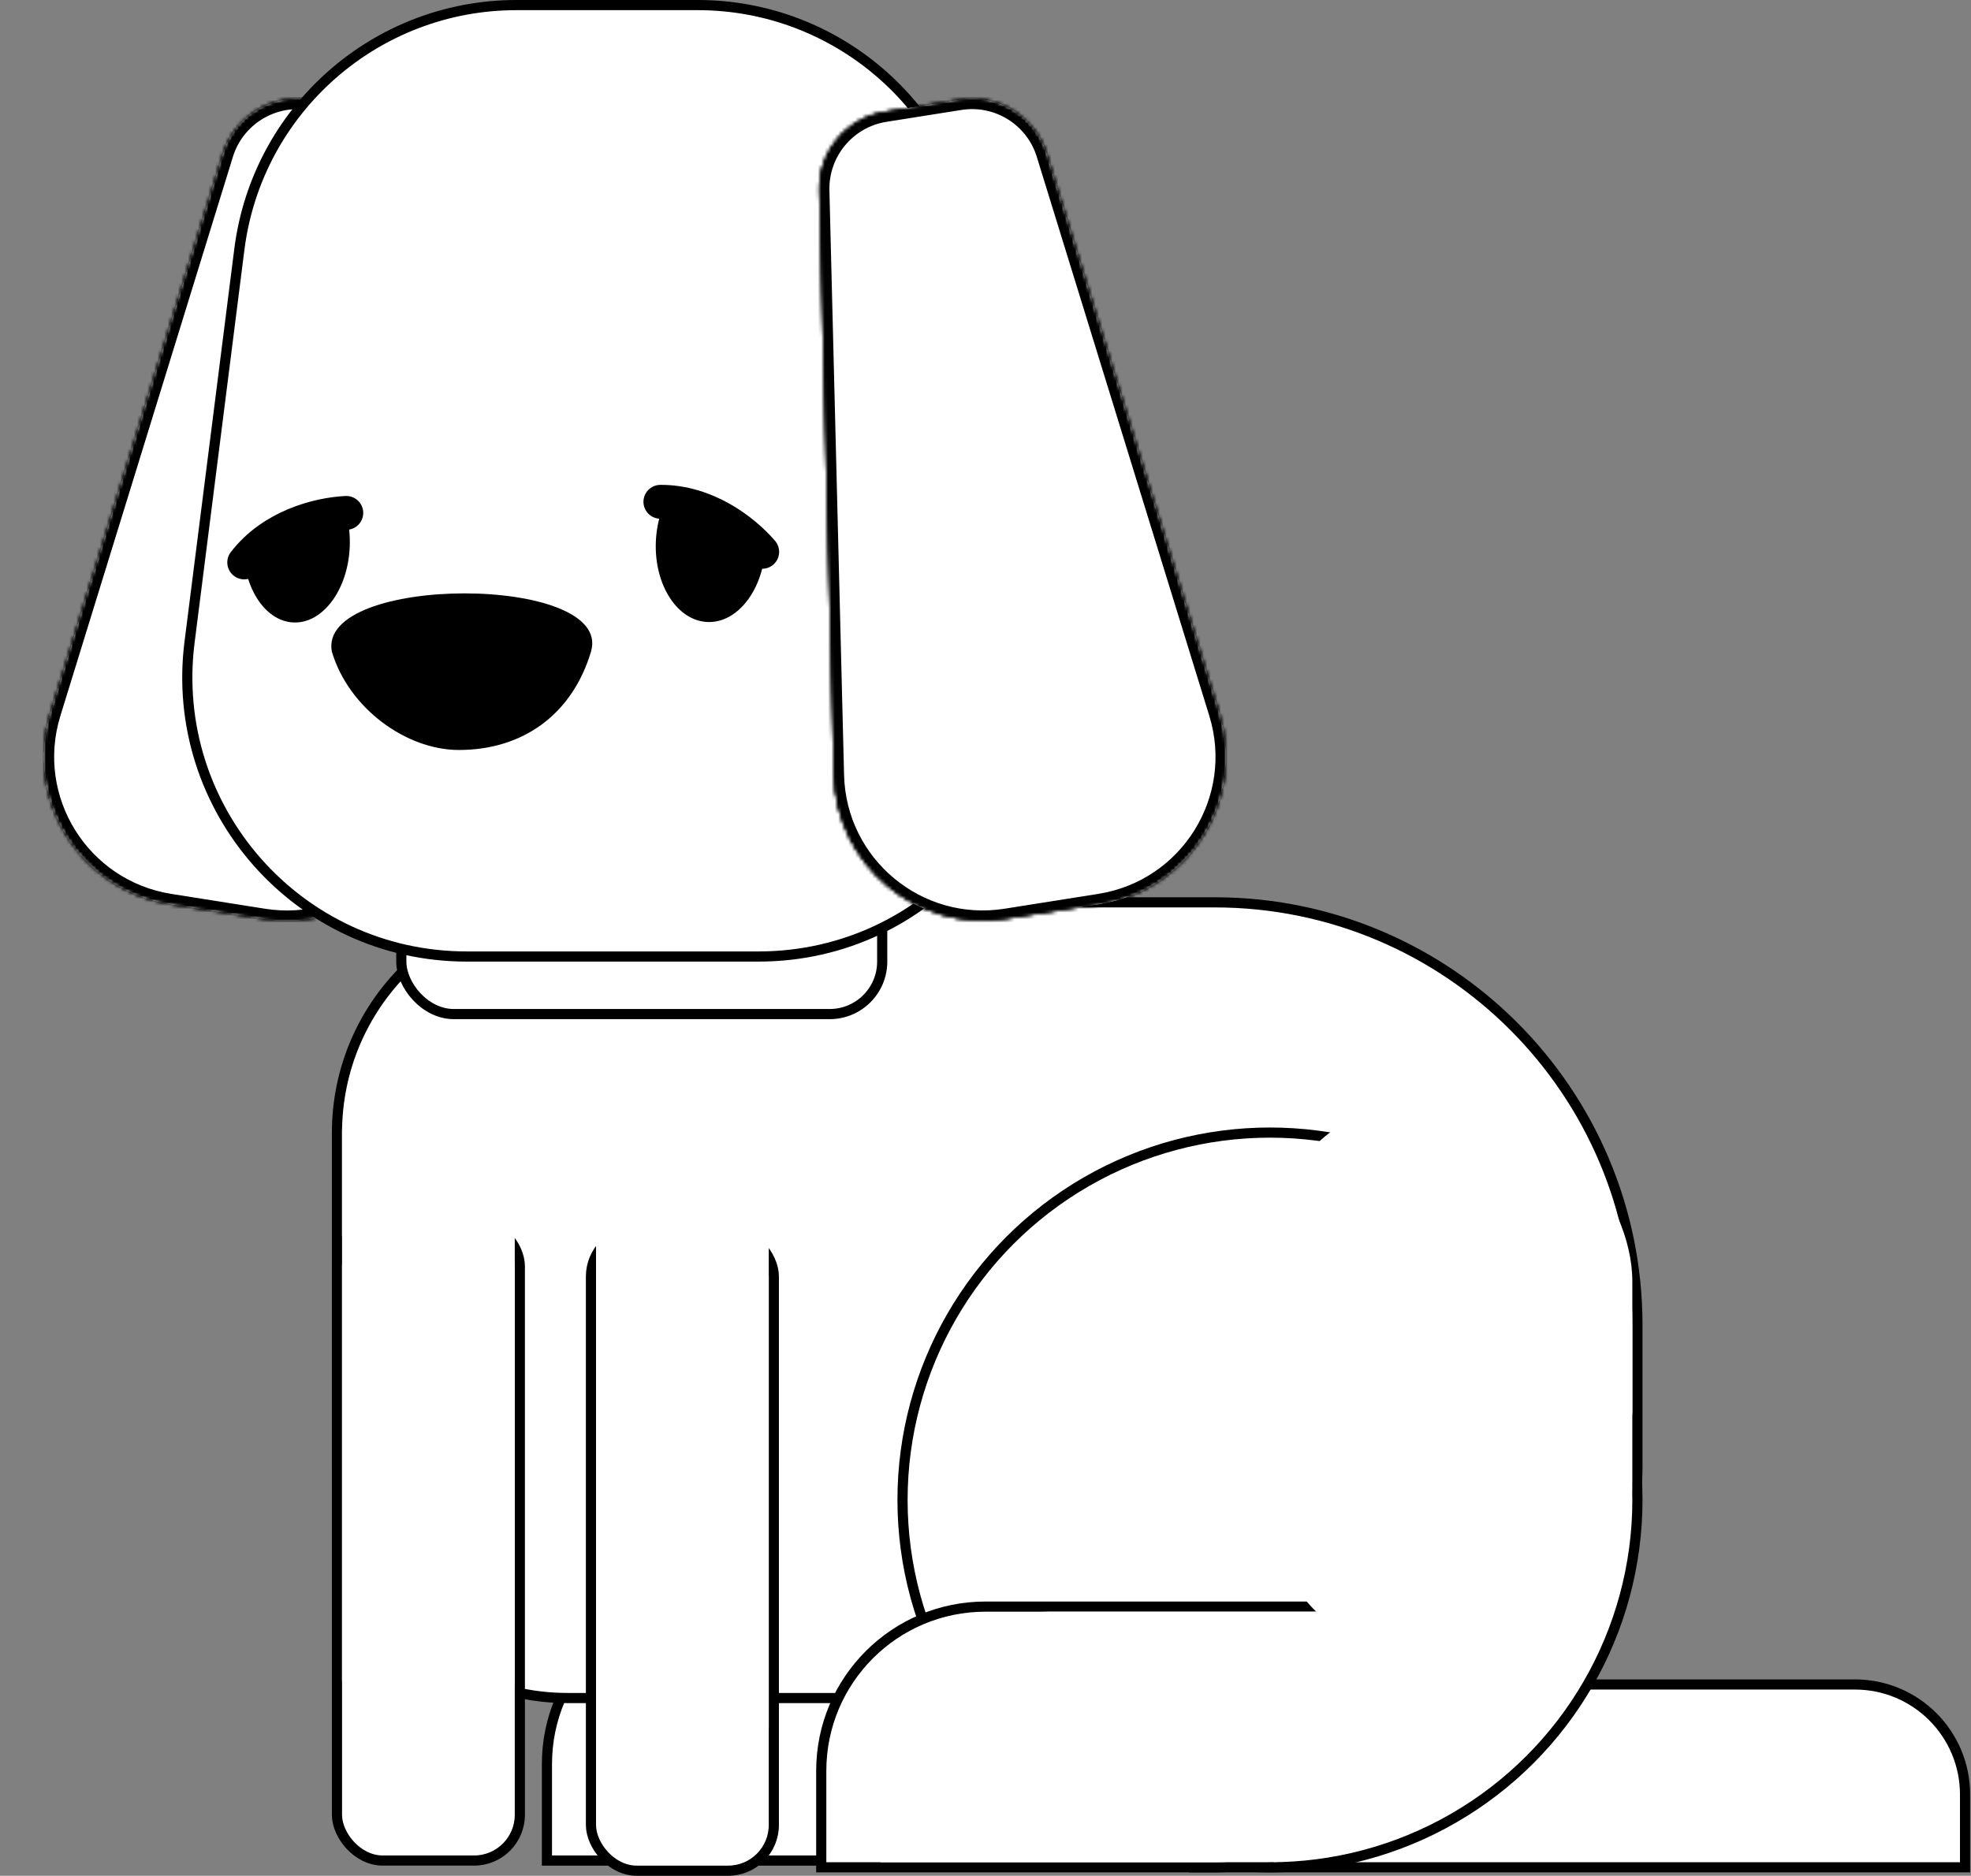 <svg width="582" height="554" viewBox="0 0 582 554" fill="none" xmlns="http://www.w3.org/2000/svg">
<rect x="0" y="0" width="582" height="554" fill="#808080" stroke="none"/>
<path d="M547.743 497.5C565.692 497.5 580.243 512.051 580.243 530V551.5H352.5V497.5H547.743Z" fill="white" stroke="black" stroke-width="3"/>
<path d="M161.5 521C161.5 494.214 183.214 472.5 210 472.5H348.5V501C348.5 527.786 326.786 549.5 300 549.5H161.5V521Z" fill="white" stroke="black" stroke-width="3"/>
<path d="M167.597 266.5C129.988 266.5 99.5 296.988 99.5 334.597L99.5 433.403C99.5 471.012 129.988 501.5 167.597 501.5L415.403 501.5C453.012 501.5 483.5 471.012 483.5 433.403L483.5 391.329C483.5 322.388 427.612 266.5 358.671 266.5L167.597 266.5Z" fill="white" stroke="black" stroke-width="3"/>
<circle cx="375" cy="443" r="108.5" fill="white" stroke="black" stroke-width="3"/>
<path d="M242.5 523C242.5 496.214 264.214 474.5 291 474.5H407.5V503C407.5 529.786 385.786 551.5 359 551.5H242.5V523Z" fill="white" stroke="black" stroke-width="3"/>
<path d="M260 526C260 498.386 282.386 476 310 476H424V500C424 527.614 401.614 550 374 550H260V526Z" fill="white"/>
<rect x="174.5" y="363.5" width="54" height="189" rx="13.5" fill="white" stroke="black" stroke-width="3"/>
<rect x="99.5" y="360.5" width="54" height="189" rx="13.5" fill="white" stroke="black" stroke-width="3"/>
<rect x="176" y="333" width="51" height="192" rx="15" fill="white"/>
<rect x="101" y="319" width="51" height="192" rx="15" fill="white"/>
<rect x="118.5" y="258.5" width="142" height="41" rx="15.5" fill="white" stroke="black" stroke-width="3"/>
<mask id="path-12-inside-1_656_8246" fill="white">
<path d="M133.001 56.316C133.29 44.787 124.997 34.826 113.606 33.022L91.472 29.517C80.17 27.726 69.27 34.518 65.897 45.453L14.961 210.541C7.065 236.132 23.671 262.782 50.122 266.971L77.802 271.355C104.075 275.517 128.004 255.593 128.671 229L133.001 56.316Z"/>
<path d="M133.001 56.316C133.29 44.787 124.997 34.826 113.606 33.022L91.472 29.517C80.17 27.726 69.27 34.518 65.897 45.453L14.961 210.541C7.065 236.132 23.671 262.782 50.122 266.971L77.802 271.355C104.075 275.517 128.004 255.593 128.671 229L133.001 56.316Z"/>
<path d="M133.001 56.316C133.29 44.787 124.997 34.826 113.606 33.022L91.472 29.517C80.17 27.726 69.27 34.518 65.897 45.453L14.961 210.541C7.065 236.132 23.671 262.782 50.122 266.971L77.802 271.355C104.075 275.517 128.004 255.593 128.671 229L133.001 56.316Z"/>
</mask>
<path d="M133.001 56.316C133.29 44.787 124.997 34.826 113.606 33.022L91.472 29.517C80.17 27.726 69.27 34.518 65.897 45.453L14.961 210.541C7.065 236.132 23.671 262.782 50.122 266.971L77.802 271.355C104.075 275.517 128.004 255.593 128.671 229L133.001 56.316Z" fill="white"/>
<path d="M133.001 56.316C133.29 44.787 124.997 34.826 113.606 33.022L91.472 29.517C80.17 27.726 69.27 34.518 65.897 45.453L14.961 210.541C7.065 236.132 23.671 262.782 50.122 266.971L77.802 271.355C104.075 275.517 128.004 255.593 128.671 229L133.001 56.316Z" fill="white"/>
<path d="M133.001 56.316C133.29 44.787 124.997 34.826 113.606 33.022L91.472 29.517C80.17 27.726 69.27 34.518 65.897 45.453L14.961 210.541C7.065 236.132 23.671 262.782 50.122 266.971L77.802 271.355C104.075 275.517 128.004 255.593 128.671 229L133.001 56.316Z" fill="white"/>
<path d="M128.671 229L125.672 228.925L128.671 229ZM14.961 210.541L12.095 209.657L14.961 210.541ZM65.897 45.453L68.763 46.337L65.897 45.453ZM133.001 56.316L136 56.391L133.001 56.316ZM128.671 229L125.672 228.925L128.671 229ZM14.961 210.541L12.094 209.657L14.961 210.541ZM65.897 45.453L68.763 46.337L65.897 45.453ZM133.001 56.316L136 56.391L133.001 56.316ZM65.897 45.453L68.763 46.337L65.897 45.453ZM113.137 35.985L91.003 32.48L91.942 26.553L114.076 30.059L113.137 35.985ZM68.763 46.337L17.828 211.426L12.095 209.657L63.03 44.568L68.763 46.337ZM50.592 264.008L78.271 268.392L77.332 274.318L49.653 269.934L50.592 264.008ZM125.672 228.925L130.002 56.24L136 56.391L131.67 229.075L125.672 228.925ZM113.137 35.985L91.003 32.48L91.942 26.553L114.076 30.059L113.137 35.985ZM68.763 46.337L17.828 211.426L12.095 209.657L63.03 44.568L68.763 46.337ZM50.592 264.008L78.271 268.392L77.332 274.318L49.653 269.934L50.592 264.008ZM125.672 228.925L130.002 56.24L136 56.391L131.67 229.075L125.672 228.925ZM78.271 268.392C102.753 272.27 125.05 253.705 125.672 228.925L131.67 229.075C130.958 257.481 105.397 278.763 77.332 274.318L78.271 268.392ZM17.828 211.426C10.47 235.272 25.944 260.104 50.592 264.008L49.653 269.934C21.398 265.459 3.66 236.992 12.095 209.657L17.828 211.426ZM91.003 32.48C81.175 30.923 71.697 36.828 68.763 46.337L63.03 44.568C66.844 32.207 79.165 24.53 91.942 26.553L91.003 32.48ZM114.076 30.059C126.952 32.099 136.327 43.358 136 56.391L130.002 56.24C130.254 46.215 123.042 37.554 113.137 35.985L114.076 30.059ZM113.137 35.985L91.003 32.48L91.942 26.553L114.076 30.059L113.137 35.985ZM68.763 46.337L17.828 211.426L12.094 209.657L63.03 44.568L68.763 46.337ZM50.592 264.008L78.271 268.392L77.332 274.318L49.653 269.935L50.592 264.008ZM125.672 228.925L130.002 56.24L136 56.391L131.67 229.075L125.672 228.925ZM78.271 268.392C102.753 272.27 125.05 253.705 125.672 228.925L131.67 229.075C130.958 257.481 105.397 278.764 77.332 274.318L78.271 268.392ZM17.828 211.426C10.47 235.272 25.944 260.105 50.592 264.008L49.653 269.935C21.398 265.459 3.66 236.992 12.094 209.657L17.828 211.426ZM91.003 32.48C81.175 30.923 71.697 36.828 68.763 46.337L63.03 44.568C66.844 32.207 79.165 24.53 91.942 26.553L91.003 32.48ZM114.076 30.059C126.952 32.099 136.327 43.358 136 56.391L130.002 56.24C130.254 46.215 123.042 37.554 113.137 35.985L114.076 30.059ZM78.271 268.392C102.753 272.27 125.05 253.705 125.672 228.925L131.67 229.075C130.958 257.481 105.397 278.763 77.332 274.318L78.271 268.392ZM17.828 211.426C10.47 235.272 25.944 260.104 50.592 264.008L49.653 269.934C21.398 265.459 3.66 236.992 12.095 209.657L17.828 211.426ZM91.003 32.48C81.175 30.923 71.697 36.828 68.763 46.337L63.03 44.568C66.844 32.207 79.165 24.53 91.942 26.553L91.003 32.48ZM114.076 30.059C126.952 32.099 136.327 43.358 136 56.391L130.002 56.24C130.254 46.215 123.042 37.554 113.137 35.985L114.076 30.059Z" fill="black" mask="url(#path-12-inside-1_656_8246)"/>
<path d="M70.679 73.625C75.905 32.403 110.972 1.5 152.524 1.5H206.012C246.698 1.5 281.31 31.162 287.539 71.369L305.511 187.369C313.258 237.371 274.582 282.5 223.984 282.5H137.82C88.139 282.5 49.727 238.912 55.975 189.625L70.679 73.625Z" fill="white" stroke="black" stroke-width="3"/>
<mask id="path-15-inside-2_656_8246" fill="white">
<path d="M241.911 56.307C241.622 44.778 249.915 34.817 261.306 33.013L283.44 29.507C294.742 27.717 305.642 34.509 309.016 45.443L359.951 210.532C367.847 236.123 351.241 262.773 324.79 266.962L297.111 271.346C270.837 275.508 246.908 255.584 246.241 228.991L241.911 56.307Z"/>
<path d="M241.911 56.307C241.622 44.778 249.915 34.817 261.306 33.013L283.44 29.507C294.742 27.717 305.642 34.509 309.016 45.443L359.951 210.532C367.847 236.123 351.241 262.773 324.79 266.962L297.111 271.346C270.837 275.508 246.908 255.584 246.241 228.991L241.911 56.307Z"/>
<path d="M241.911 56.307C241.622 44.778 249.915 34.817 261.306 33.013L283.44 29.508C294.742 27.717 305.642 34.509 309.016 45.444L359.951 210.532C367.847 236.123 351.241 262.773 324.79 266.962L297.111 271.346C270.837 275.508 246.908 255.584 246.241 228.991L241.911 56.307Z"/>
</mask>
<path d="M241.911 56.307C241.622 44.778 249.915 34.817 261.306 33.013L283.44 29.507C294.742 27.717 305.642 34.509 309.016 45.443L359.951 210.532C367.847 236.123 351.241 262.773 324.79 266.962L297.111 271.346C270.837 275.508 246.908 255.584 246.241 228.991L241.911 56.307Z" fill="white"/>
<path d="M241.911 56.307C241.622 44.778 249.915 34.817 261.306 33.013L283.44 29.507C294.742 27.717 305.642 34.509 309.016 45.443L359.951 210.532C367.847 236.123 351.241 262.773 324.79 266.962L297.111 271.346C270.837 275.508 246.908 255.584 246.241 228.991L241.911 56.307Z" fill="white"/>
<path d="M241.911 56.307C241.622 44.778 249.915 34.817 261.306 33.013L283.44 29.508C294.742 27.717 305.642 34.509 309.016 45.444L359.951 210.532C367.847 236.123 351.241 262.773 324.79 266.962L297.111 271.346C270.837 275.508 246.908 255.584 246.241 228.991L241.911 56.307Z" fill="white"/>
<path d="M246.241 228.991L249.24 228.916L246.241 228.991ZM359.951 210.532L362.818 209.648L359.951 210.532ZM309.016 45.443L306.149 46.328L309.016 45.443ZM241.911 56.307L238.912 56.382L241.911 56.307ZM246.241 228.991L249.24 228.916L246.241 228.991ZM359.951 210.532L362.818 209.648L359.951 210.532ZM309.016 45.444L306.149 46.328L309.016 45.444ZM241.911 56.307L238.912 56.382L241.911 56.307ZM309.016 45.443L306.149 46.328L309.016 45.443ZM261.775 35.976L283.909 32.471L282.971 26.544L260.836 30.05L261.775 35.976ZM306.149 46.328L357.084 211.417L362.818 209.648L311.882 44.559L306.149 46.328ZM324.32 263.999L296.641 268.383L297.58 274.309L325.259 269.925L324.32 263.999ZM249.24 228.916L244.91 56.231L238.912 56.382L243.242 229.066L249.24 228.916ZM261.775 35.976L283.909 32.471L282.971 26.544L260.836 30.05L261.775 35.976ZM306.149 46.328L357.084 211.416L362.818 209.648L311.882 44.559L306.149 46.328ZM324.32 263.999L296.641 268.383L297.58 274.309L325.259 269.925L324.32 263.999ZM249.24 228.916L244.91 56.231L238.912 56.382L243.242 229.066L249.24 228.916ZM296.641 268.383C272.159 272.261 249.862 253.695 249.24 228.916L243.242 229.066C243.955 257.472 269.515 278.754 297.58 274.309L296.641 268.383ZM357.084 211.416C364.442 235.263 348.969 260.095 324.32 263.999L325.259 269.925C353.514 265.45 371.252 236.983 362.818 209.648L357.084 211.416ZM283.909 32.471C293.738 30.914 303.215 36.819 306.149 46.328L311.882 44.559C308.068 32.198 295.747 24.521 282.971 26.544L283.909 32.471ZM260.836 30.05C247.96 32.09 238.585 43.349 238.912 56.382L244.91 56.231C244.659 46.206 251.87 37.545 261.775 35.976L260.836 30.05ZM261.775 35.976L283.909 32.471L282.971 26.544L260.836 30.05L261.775 35.976ZM306.149 46.328L357.084 211.417L362.818 209.648L311.882 44.559L306.149 46.328ZM324.32 263.999L296.641 268.383L297.58 274.309L325.259 269.926L324.32 263.999ZM249.24 228.916L244.91 56.231L238.912 56.382L243.242 229.066L249.24 228.916ZM296.641 268.383C272.159 272.261 249.862 253.696 249.24 228.916L243.242 229.066C243.955 257.472 269.515 278.755 297.58 274.309L296.641 268.383ZM357.084 211.417C364.442 235.263 348.969 260.096 324.32 263.999L325.259 269.926C353.514 265.45 371.252 236.983 362.818 209.648L357.084 211.417ZM283.909 32.471C293.738 30.914 303.215 36.819 306.149 46.328L311.882 44.559C308.068 32.198 295.747 24.521 282.971 26.544L283.909 32.471ZM260.836 30.05C247.96 32.09 238.585 43.349 238.912 56.382L244.91 56.231C244.659 46.206 251.87 37.545 261.775 35.976L260.836 30.05ZM296.641 268.383C272.159 272.261 249.862 253.695 249.24 228.916L243.242 229.066C243.955 257.472 269.515 278.754 297.58 274.309L296.641 268.383ZM357.084 211.417C364.442 235.263 348.969 260.095 324.32 263.999L325.259 269.925C353.514 265.45 371.252 236.983 362.818 209.648L357.084 211.417ZM283.909 32.471C293.738 30.914 303.215 36.819 306.149 46.328L311.882 44.559C308.068 32.198 295.747 24.521 282.971 26.544L283.909 32.471ZM260.836 30.05C247.96 32.09 238.585 43.349 238.912 56.382L244.91 56.231C244.659 46.206 251.87 37.545 261.775 35.976L260.836 30.05Z" fill="black" mask="url(#path-15-inside-2_656_8246)"/>
<path d="M98 192.5C93.5 169.5 181.393 169.5 174.5 192.5C168.981 210.919 154.5 221.5 135.5 221.5C120 221.5 103.025 209.267 98 192.5Z" fill="black"/>
<ellipse cx="87.587" cy="160.804" rx="15.698" ry="23.056" transform="rotate(2.237 87.587 160.804)" fill="black"/>
<path d="M226.01 161.303C225.513 174.027 217.868 184.058 208.934 183.709C200 183.36 193.161 172.763 193.658 160.039C194.155 147.315 201.8 137.283 210.734 137.632C219.668 137.981 226.507 148.579 226.01 161.303Z" fill="black"/>
<path d="M104.395 141.882C96.764 138.789 84.405 137.701 76.082 148.156" stroke="white" stroke-width="23" stroke-linecap="round"/>
<path d="M225.997 145.773C219.306 139.429 206.637 132.658 192.874 138.098" stroke="white" stroke-width="23" stroke-linecap="round"/>
<path d="M102.254 151.481C93.751 151.903 80.292 155.473 72.117 166.111" stroke="black" stroke-width="10" stroke-linecap="round"/>
<path d="M225.062 162.984C219.503 156.536 208.416 148.113 195 148.203" stroke="black" stroke-width="10" stroke-linecap="round"/>
<rect x="371" y="323" width="111" height="170" rx="55.5" fill="white"/>
</svg>
